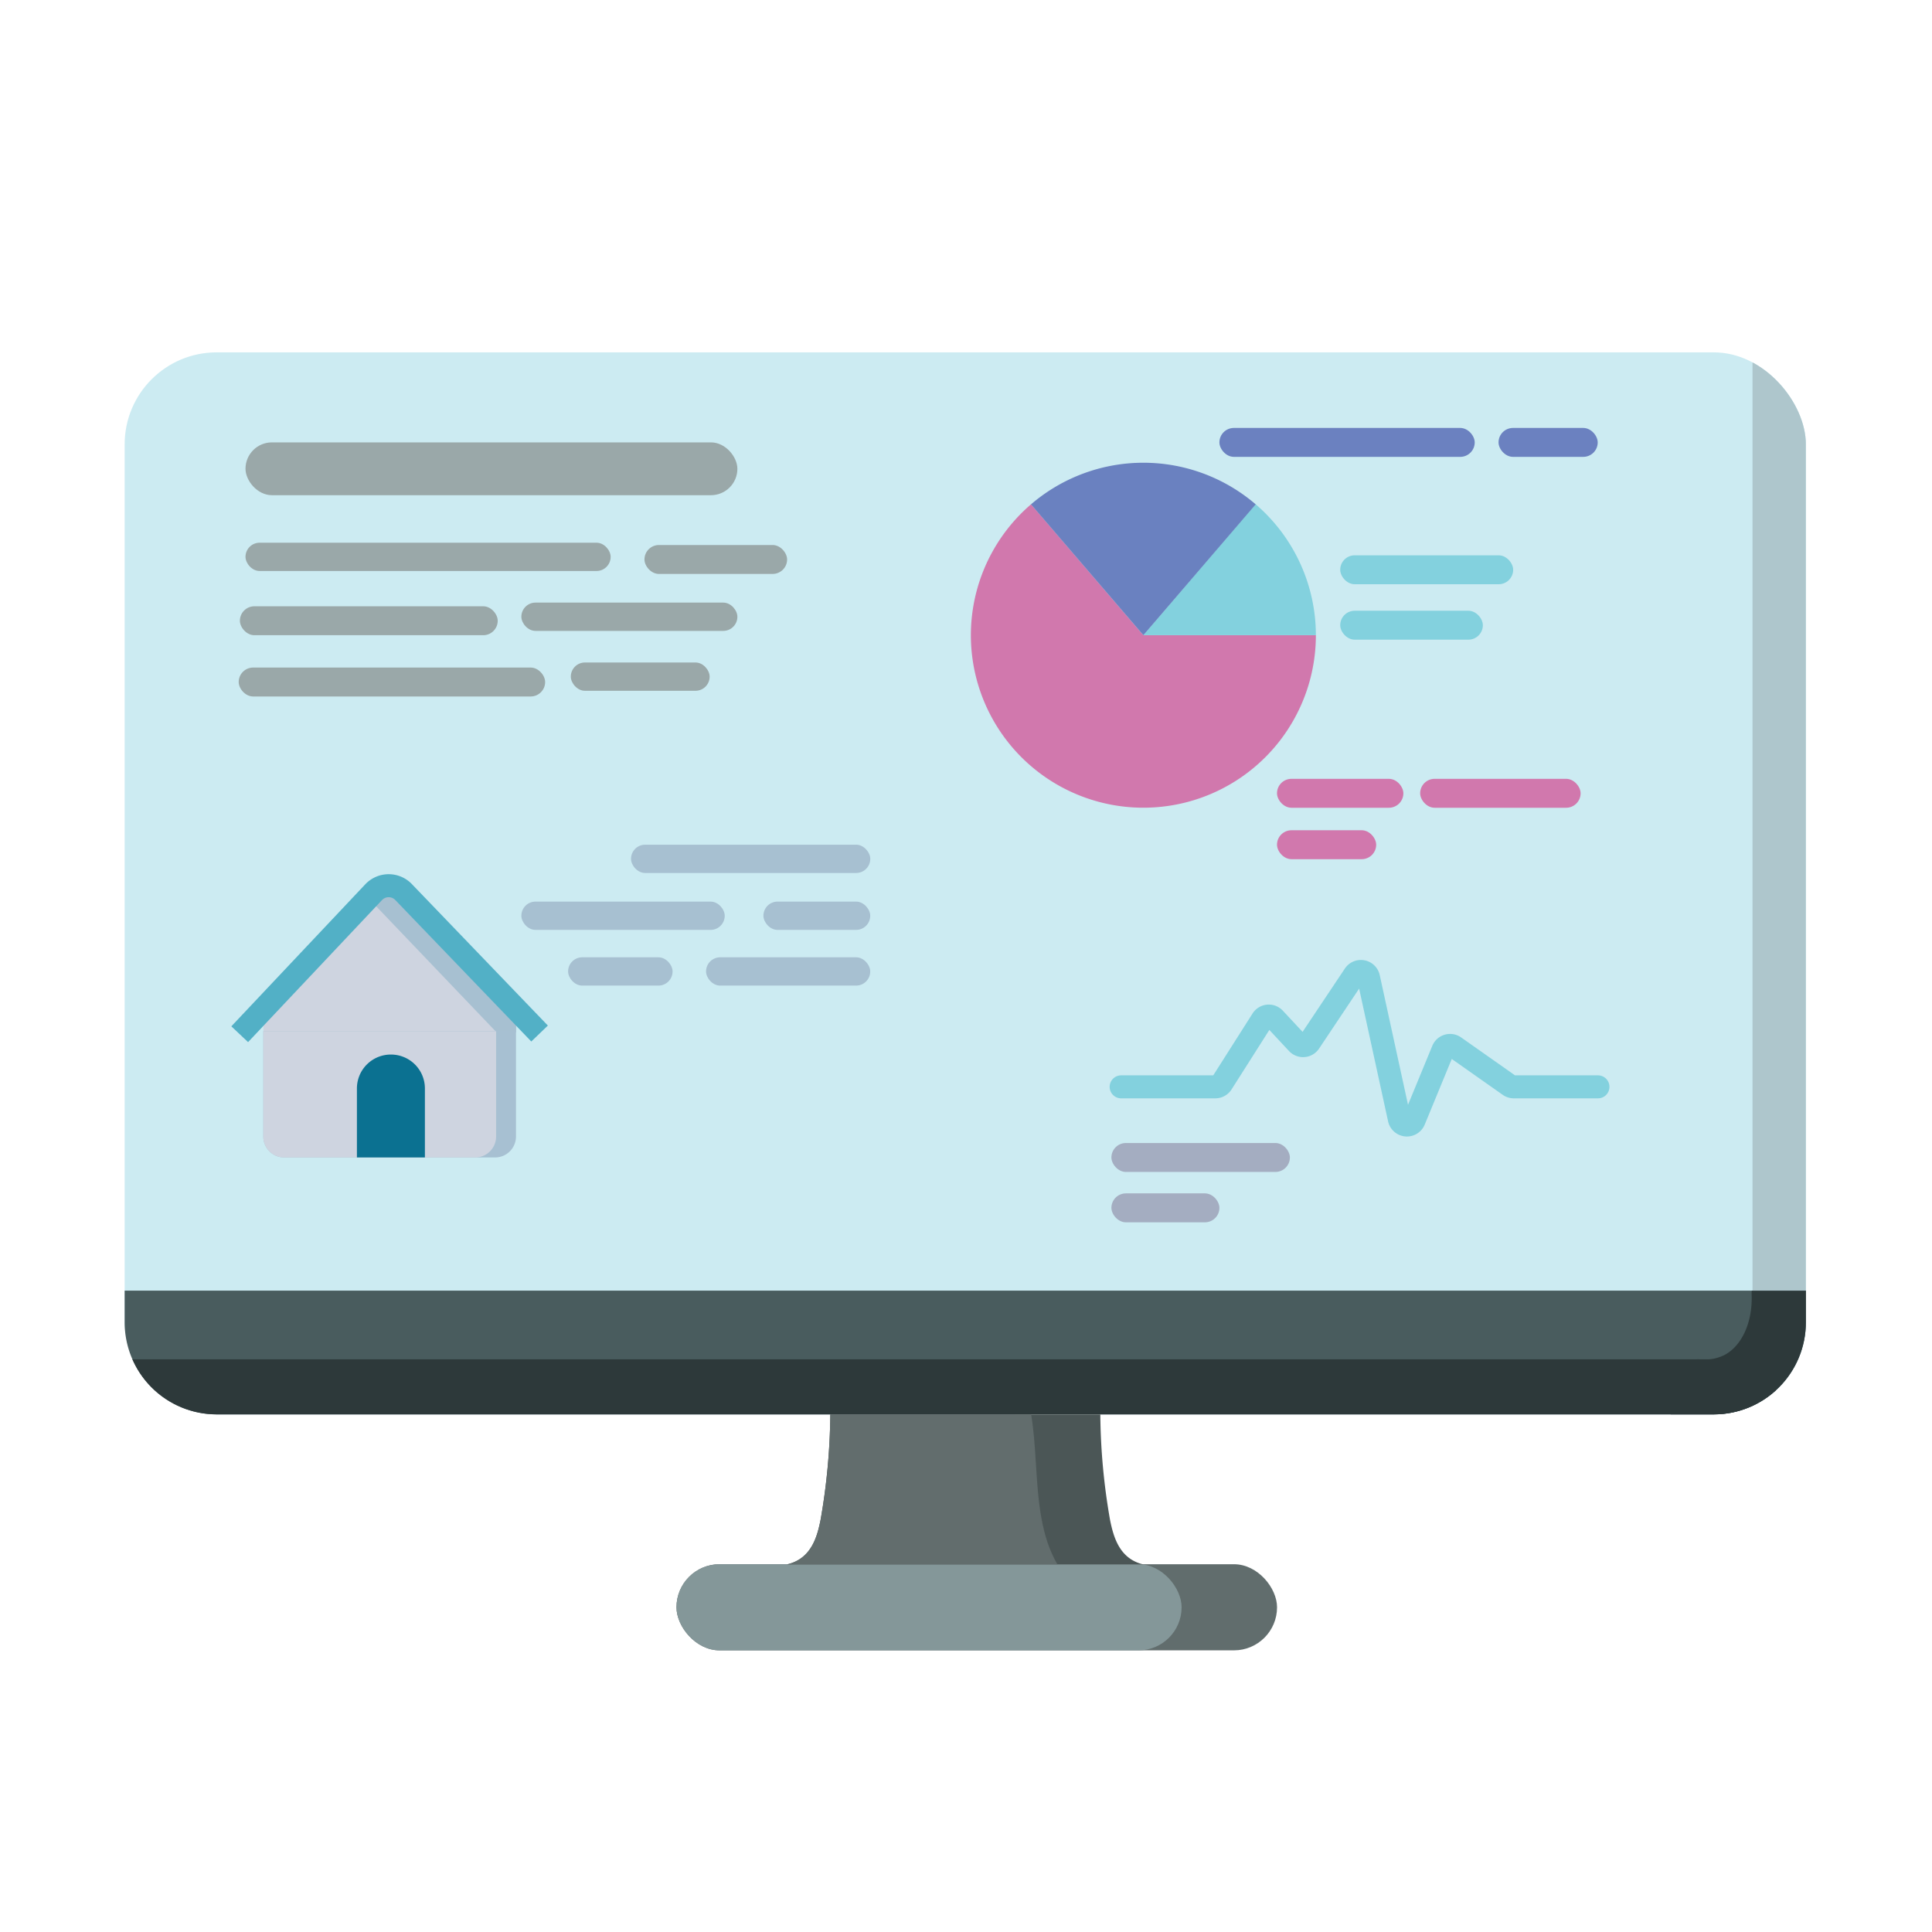 <svg id="Layer_1" data-name="Layer 1" xmlns="http://www.w3.org/2000/svg" xmlns:xlink="http://www.w3.org/1999/xlink" viewBox="0 0 420 420"><defs><style>.cls-1,.cls-23,.cls-26,.cls-6{fill:none;}.cls-2{fill:#262f35;opacity:0;}.cls-3{fill:#ccebf2;}.cls-4{fill:#495c5e;}.cls-5{clip-path:url(#clip-path);}.cls-6{stroke:#2d393a;stroke-miterlimit:10;stroke-width:15px;}.cls-26,.cls-6{stroke-linecap:round;}.cls-7{clip-path:url(#clip-path-2);}.cls-8{fill:#aec6cc;}.cls-9{fill:#616d6d;}.cls-10{fill:#849799;}.cls-11{fill:#4b5656;}.cls-12{fill:#626d6d;}.cls-13{fill:#9aa8a9;}.cls-14{fill:#d178ad;}.cls-15{fill:#83d1de;}.cls-16{fill:#6a81c0;}.cls-17{fill:#6b81c0;}.cls-18{clip-path:url(#clip-path-3);}.cls-19{fill:#a7c0d1;}.cls-20{clip-path:url(#clip-path-4);}.cls-21{fill:#ced4e0;}.cls-22{fill:#a7c0d2;}.cls-23{stroke:#52b0c6;}.cls-23,.cls-26{stroke-linejoin:round;stroke-width:5px;}.cls-24{fill:#0b7191;}.cls-25{fill:#a4adc1;}.cls-26{stroke:#83d1de;}</style><clipPath id="clip-path" transform="translate(-87.8 -228.91)"><path class="cls-1" d="M114.9,509.48H480.38a0,0,0,0,1,0,0v6.9a20,20,0,0,1-20,20H134.9a20,20,0,0,1-20-20v-6.9a0,0,0,0,1,0,0Z"/></clipPath><clipPath id="clip-path-2" transform="translate(-87.8 -228.91)"><rect class="cls-1" x="114.9" y="305.51" width="365.48" height="230.87" rx="20"/></clipPath><clipPath id="clip-path-3" transform="translate(-87.8 -228.91)"><polygon class="cls-1" points="172.54 419.74 205.57 453.3 139.95 453.48 172.54 419.74"/></clipPath><clipPath id="clip-path-4" transform="translate(-87.8 -228.91)"><polygon class="cls-1" points="168 424.28 195.57 453.14 140.8 453.29 168 424.28"/></clipPath></defs><rect class="cls-2" width="420" height="420" rx="41.73"/><rect class="cls-3" x="27.1" y="76.6" width="365.48" height="230.87" rx="20"/><path class="cls-4" d="M27.1,280.57H392.58a0,0,0,0,1,0,0v6.9a20,20,0,0,1-20,20H47.1a20,20,0,0,1-20-20v-6.9a0,0,0,0,1,0,0Z"/><g class="cls-5"><g id="shadow"><path class="cls-6" d="M106.43,531.91h360" transform="translate(-87.8 -228.91)"/><path class="cls-6" d="M476.09,510.13c.32,8.86-3.52,16.71-10.06,20.06a17.12,17.12,0,0,1-9,1.72" transform="translate(-87.8 -228.91)"/></g></g><g class="cls-7"><rect class="cls-8" x="380.98" y="76.6" width="11.59" height="203.97"/></g><rect class="cls-9" x="147.06" y="340.05" width="130.56" height="18.72" rx="9.36"/><rect class="cls-10" x="147.06" y="340.05" width="109.81" height="18.72" rx="9.36"/><path class="cls-11" d="M336.36,569H258.91a8.35,8.35,0,0,0,2.61-1.05c3.11-1.94,4.06-5.62,4.65-8.54a138,138,0,0,0,2.13-23H327a138,138,0,0,0,2.13,23c.6,2.92,1.55,6.6,4.65,8.54A8.35,8.35,0,0,0,336.36,569Z" transform="translate(-87.8 -228.91)"/><path class="cls-12" d="M268.3,536.38a138,138,0,0,1-2.13,23c-.59,2.92-1.54,6.6-4.65,8.54a8.35,8.35,0,0,1-2.61,1.05h58.76c-5.42-9.21-3.93-21.83-5.71-32.58Z" transform="translate(-87.8 -228.91)"/><g id="grey_text" data-name="grey text"><rect class="cls-13" x="53.37" y="96.17" width="106.93" height="11.48" rx="5.74"/><rect class="cls-13" x="53.37" y="117.98" width="79.38" height="6.15" rx="3.07"/><rect class="cls-13" x="51.89" y="145.12" width="66.62" height="6.29" rx="3.15"/><rect class="cls-13" x="124.09" y="144.02" width="30.18" height="6.15" rx="3.07"/><rect class="cls-13" x="140.1" y="118.48" width="31.01" height="6.29" rx="3.15"/><rect class="cls-13" x="52.15" y="131.8" width="56.05" height="6.29" rx="3.15"/><rect class="cls-13" x="113.34" y="131" width="46.96" height="6.15" rx="3.07"/></g><g id="pie_chart" data-name="pie chart"><path class="cls-14" d="M336.36,367h37.5a37.5,37.5,0,1,1-61.92-28.46Z" transform="translate(-87.8 -228.91)"/><path class="cls-15" d="M336.36,367l24.38-28.49A37.52,37.52,0,0,1,373.86,367h-37.5Z" transform="translate(-87.8 -228.91)"/><path class="cls-16" d="M336.36,367l-24.43-28.45a37.5,37.5,0,0,1,48.85,0Z" transform="translate(-87.8 -228.91)"/><rect class="cls-15" x="291.35" y="132.77" width="31.01" height="6.29" rx="3.15"/><rect class="cls-15" x="291.35" y="120.72" width="37.6" height="6.29" rx="3.15"/><rect class="cls-17" x="325.77" y="93.03" width="21.56" height="6.29" rx="3.15"/><rect class="cls-14" x="277.61" y="180.49" width="21.56" height="6.29" rx="3.15"/><rect class="cls-14" x="277.61" y="169.31" width="27.47" height="6.29" rx="3.15"/><rect class="cls-14" x="308.73" y="169.31" width="34.88" height="6.29" rx="3.15"/><rect class="cls-17" x="265.09" y="93.03" width="55.5" height="6.29" rx="3.15"/></g><g id="house"><g class="cls-18"><rect class="cls-19" x="57.28" y="191.23" width="54.93" height="33.52"/></g><g class="cls-20"><rect class="cls-21" x="57.29" y="195.71" width="64.67" height="28.83"/></g><path class="cls-22" d="M57.24,224.19h54.93a0,0,0,0,1,0,0v22.88a4.55,4.55,0,0,1-4.55,4.55H61.79a4.55,4.55,0,0,1-4.55-4.55V224.19A0,0,0,0,1,57.24,224.19Z"/><path class="cls-21" d="M57.24,224.19h50.61a0,0,0,0,1,0,0v22.88a4.55,4.55,0,0,1-4.55,4.55H61.79a4.55,4.55,0,0,1-4.55-4.55V224.19A0,0,0,0,1,57.24,224.19Z"/><path id="Roof" class="cls-23" d="M205.1,453.59l-29.56-30.75a4.49,4.49,0,0,0-6.49,0l-29.14,30.9" transform="translate(-87.8 -228.91)"/><path class="cls-24" d="M85,229.25h0a7.37,7.37,0,0,1,7.37,7.37v15a0,0,0,0,1,0,0H77.59a0,0,0,0,1,0,0v-15A7.37,7.37,0,0,1,85,229.25Z"/><rect class="cls-19" x="137.18" y="183.63" width="52.01" height="6.15" rx="3.07"/><rect class="cls-19" x="123.5" y="208.11" width="22.71" height="6.15" rx="3.07"/><rect class="cls-19" x="113.34" y="196" width="44.21" height="6.15" rx="3.07"/><rect class="cls-19" x="165.96" y="196" width="23.22" height="6.15" rx="3.07"/><rect class="cls-19" x="153.49" y="208.11" width="35.69" height="6.15" rx="3.07"/></g><g id="chart"><rect class="cls-25" x="241.61" y="248.48" width="38.8" height="6.29" rx="3.15"/><rect class="cls-25" x="241.61" y="259.43" width="23.48" height="6.29" rx="3.15"/><path class="cls-26" d="M331.53,465.18H352a1.67,1.67,0,0,0,1.42-.78l8.78-13.82a1.68,1.68,0,0,1,2.65-.25l5,5.36a1.68,1.68,0,0,0,2.63-.22l9.77-14.63a1.69,1.69,0,0,1,3.05.58L392,472.15a1.69,1.69,0,0,0,3.21.29l6.27-15.22a1.68,1.68,0,0,1,2.53-.73l11.92,8.39a1.68,1.68,0,0,0,1,.3h18.25" transform="translate(-87.8 -228.91)"/></g></svg>